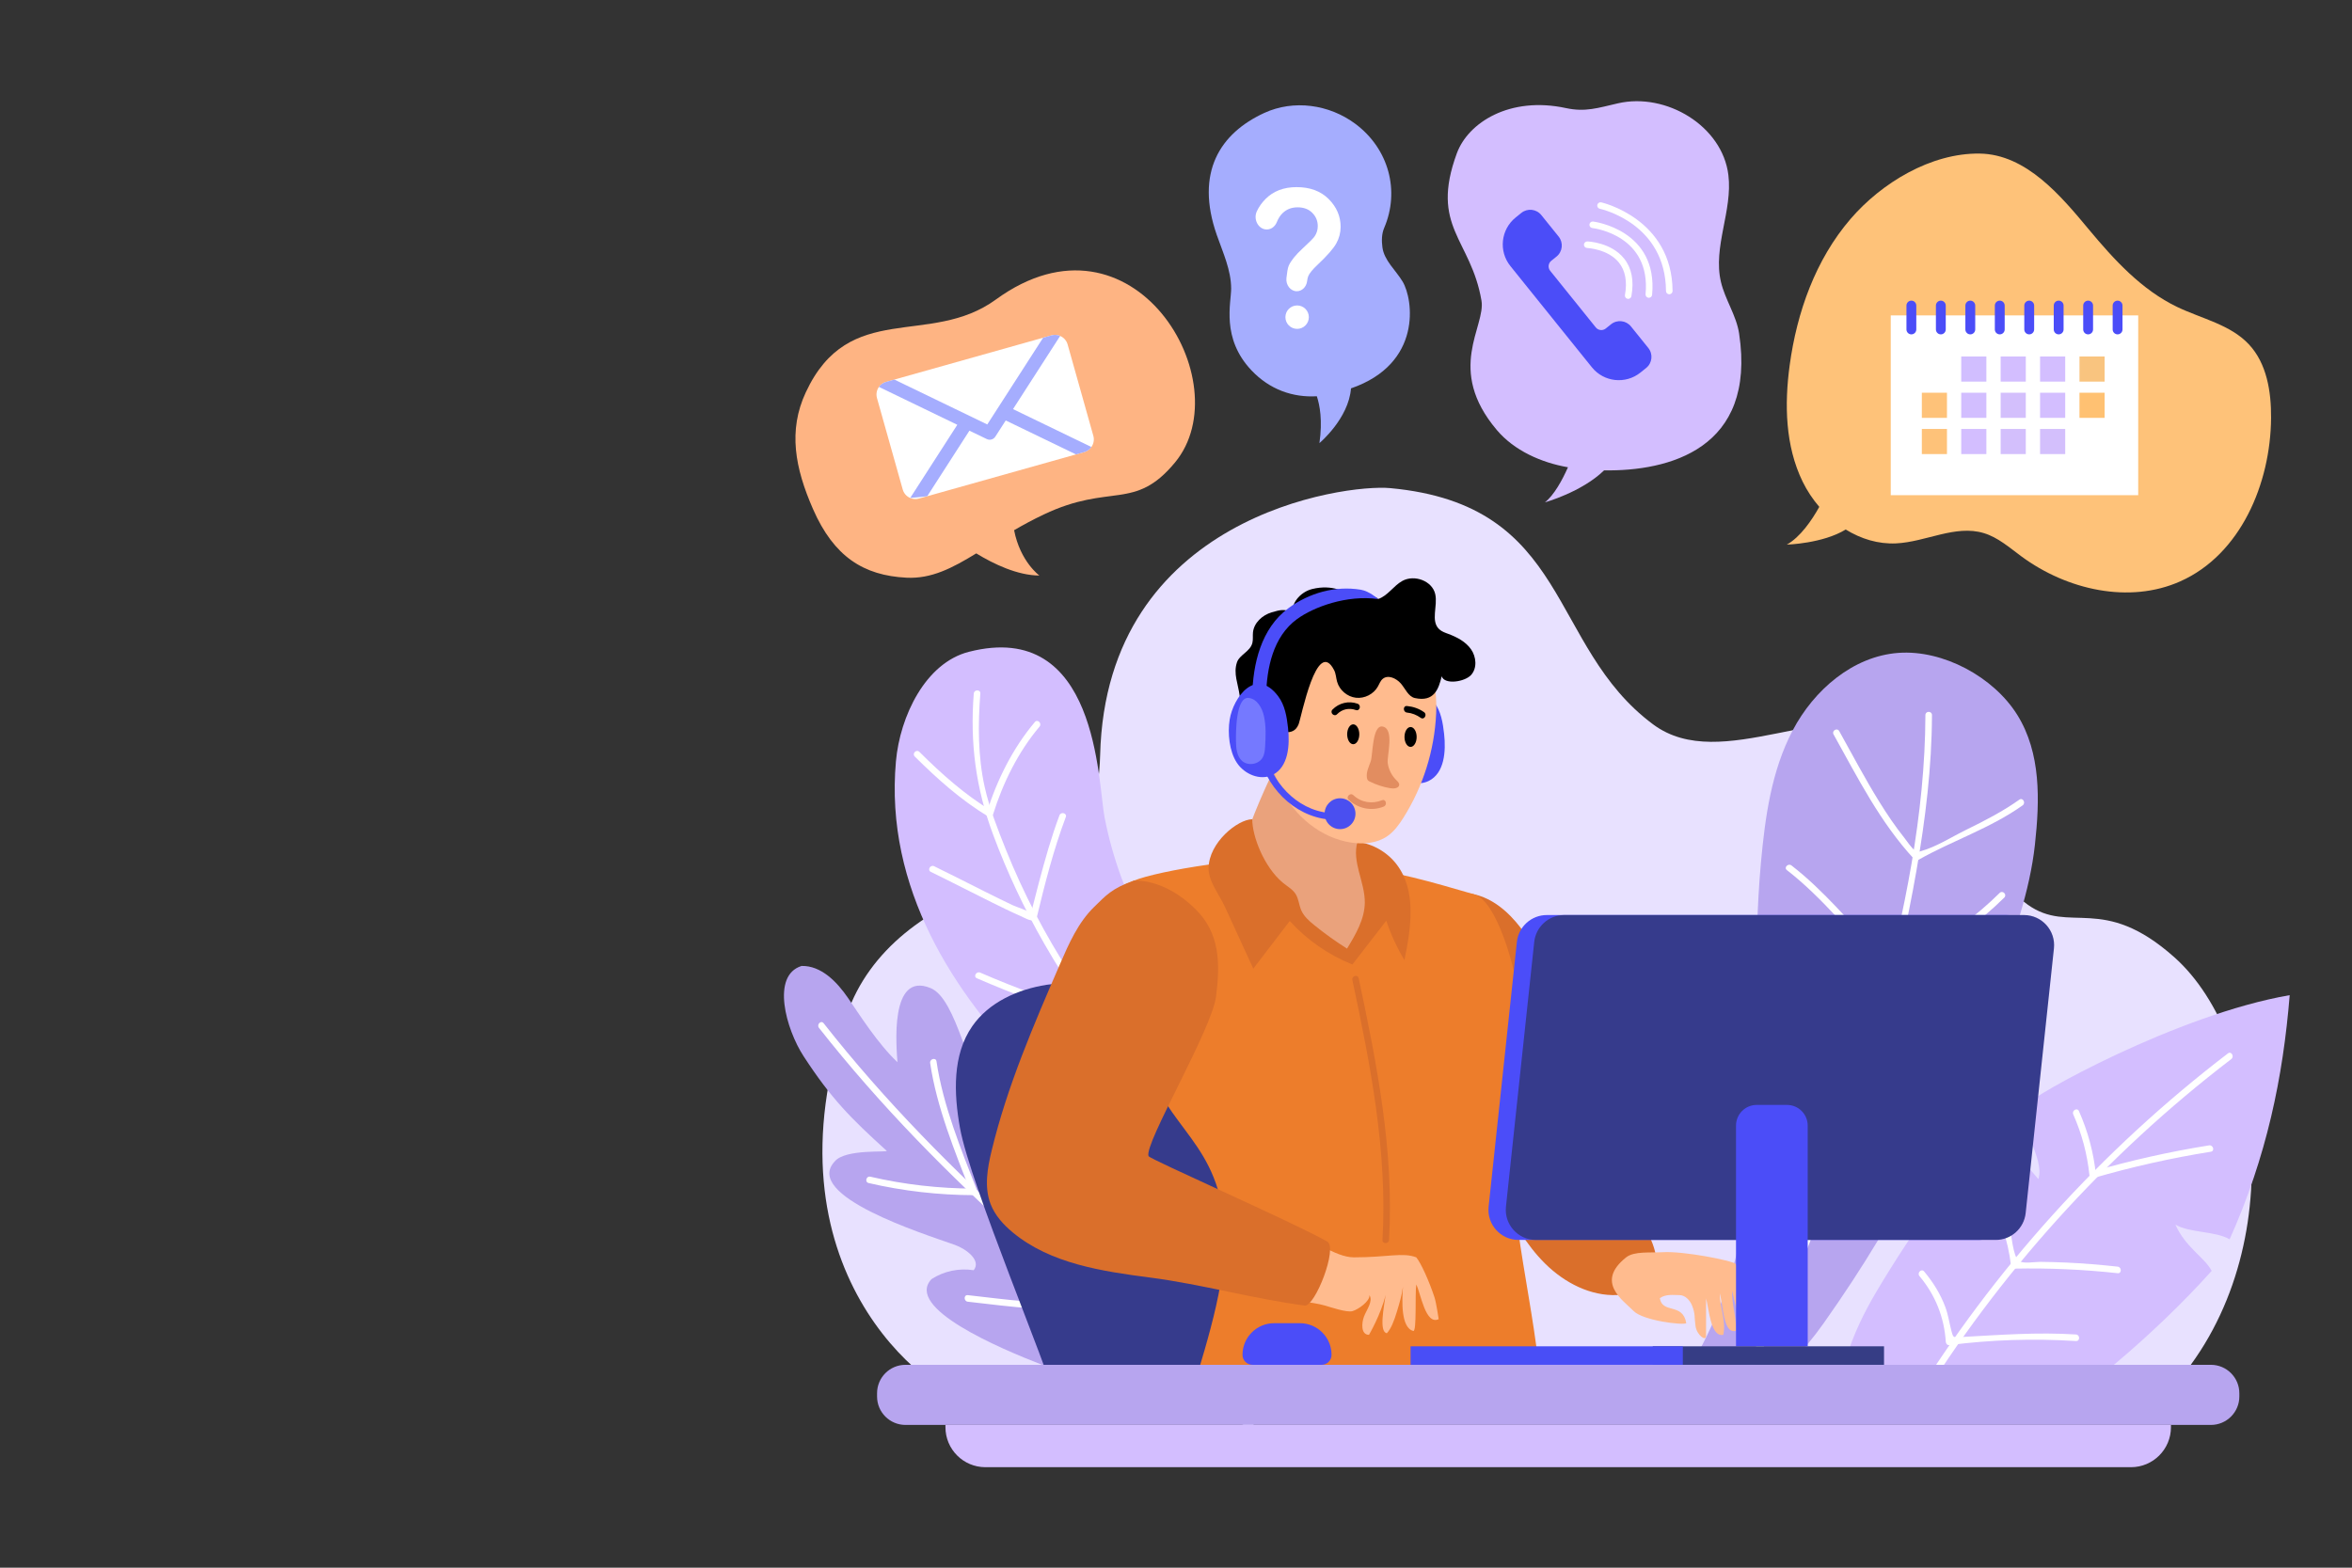 <?xml version="1.0" encoding="UTF-8" standalone="no"?>
<!DOCTYPE svg PUBLIC "-//W3C//DTD SVG 1.1//EN" "http://www.w3.org/Graphics/SVG/1.1/DTD/svg11.dtd">
<svg version="1.1" xmlns="http://www.w3.org/2000/svg" xmlns:xlink="http://www.w3.org/1999/xlink" preserveAspectRatio="xMidYMid meet" viewBox="0 0 1200 800" width="1200" height="800"><rect x="0" y="0" width="1200" height="800" fill="#333333" stroke="none"/><defs><path d="M432.09 517.72C443.33 484.77 473.9 462.31 508.6 451.76C517.62 449.02 527.31 447.77 535.43 443.09C554.84 431.9 560.75 407.03 561.3 385.25C564.38 263.41 685.93 246.93 709.27 249.09C801.84 257.65 789.37 329.55 843.46 369.68C878.41 395.61 933.21 354.46 971.87 374.65C1004.68 391.79 1004.57 440.29 1034.56 461.66C1056.09 477 1072.72 455.84 1109.37 488.5C1156.53 530.54 1169.23 646.44 1103.91 712.78C1043.09 713.04 556.55 715.13 495.73 715.39C473.34 711.6 387.93 647.22 432.09 517.72" id="cABkKTnDA"></path><path d="M957.53 658.85C976.24 627.37 997.85 597.6 1022.01 570.08C1025.64 581.75 1031.81 592.63 1039.98 601.72C1043.5 590.71 1028.81 574.26 1033.85 563.85C1035.97 559.5 1110.81 517.72 1168.21 507.84C1164.8 549.85 1156.46 590.27 1137.56 632.43C1130.14 628.1 1117.34 629.27 1109.92 624.95C1115.06 636.59 1124.78 641.63 1128.4 648.52C1099.3 681.17 1057.18 715.94 1043.48 720.93C1014.84 731.37 983.79 724.31 955.89 714.97C941.01 709.99 937.33 709.03 941.84 693.48C945.34 681.39 951.12 669.63 957.53 658.85" id="b5HIkmhgkZ"></path><path d="M977.54 718.72C1019.74 650 1074.35 589.45 1138.41 540.45C1140.1 539.15 1138.43 536.24 1136.71 537.55C1072.18 586.91 1017.17 647.79 974.65 717.03C973.52 718.87 976.41 720.55 977.54 718.72" id="m3ntSG5SR5"></path><path d="M979.33 651.21C987.42 660.86 991.94 672.18 992.75 684.74C992.8 685.56 993.48 686.54 994.43 686.42C1015.93 683.66 1037.52 682.97 1059.16 684.34C1061.31 684.48 1061.3 681.13 1059.16 680.99C1039.5 679.74 1020.45 681.22 1000.86 682.28C996.45 682.51 996.61 682.91 995.55 678.87C994.5 674.88 993.98 670.93 992.52 667.02C990.02 660.29 986.29 654.32 981.7 648.84C980.31 647.19 977.95 649.57 979.33 651.21" id="bWQgZDrtV"></path><path d="M1013.65 609.08C1020.29 620.45 1024.43 632.64 1026.02 645.71C1026.13 646.6 1026.7 647.4 1027.69 647.39C1045.33 647.03 1062.9 647.81 1080.43 649.72C1082.58 649.96 1082.56 646.61 1080.43 646.37C1071.68 645.42 1062.91 644.69 1054.11 644.29C1049.71 644.1 1045.3 643.98 1040.9 643.93C1038.21 643.91 1032.21 645.07 1030.01 643.42C1026.93 641.12 1026.44 629.93 1025.06 625.83C1022.9 619.38 1019.97 613.27 1016.54 607.38C1015.46 605.53 1012.56 607.21 1013.65 609.08" id="a1FPUiZqf"></path><path d="M1057.78 568.67C1062.16 578.57 1064.88 588.79 1066.02 599.53C1066.13 600.59 1067 601.48 1068.13 601.15C1087.81 595.44 1107.75 590.96 1127.97 587.73C1130.1 587.39 1129.2 584.16 1127.08 584.49C1106.86 587.73 1086.92 592.21 1067.25 597.92C1067.95 598.46 1068.66 599 1069.36 599.53C1068.17 588.17 1065.3 577.43 1060.68 566.99C1059.8 565.02 1056.92 566.72 1057.78 568.67" id="b7IovzYmV"></path><path d="M898.44 440.2C900.55 417.01 903.8 393.34 914.63 372.74C925.47 352.12 945.34 334.89 968.56 333.17C991.37 331.49 1017.18 345.45 1029.26 364.87C1041.34 384.3 1040.73 408.27 1038.23 431C1035.59 455.11 1027.2 478.17 1018.89 500.96C994.37 568.13 971.73 616.84 930.45 675.23C887.97 735.33 839.18 727.07 862.93 696.47C910.15 616.03 890.26 529.76 898.44 440.2" id="pmlDDrPk6"></path><path d="M878.31 724.46C902.86 687.97 919.49 645.66 934.32 604.49C953.08 552.42 968.3 498.72 977.8 444.17C982.36 418 985.61 391.48 985.7 364.88C985.71 362.73 982.36 362.72 982.35 364.88C982.19 415.53 971.57 466.18 958.71 514.95C945.35 565.57 928.56 615.63 907.13 663.42C897.96 683.86 887.95 704.15 875.42 722.76C874.22 724.56 877.12 726.24 878.31 724.46" id="fFc45xJDr"></path><path d="M935.48 374.76C947.83 396.92 959.33 419.81 976.73 438.54C977.23 439.08 978.13 439.16 978.76 438.8C996.23 428.9 1015.47 422.72 1031.97 410.97C1033.71 409.72 1032.04 406.82 1030.28 408.07C1021.82 414.09 1012.53 418.86 1003.23 423.41C995.98 426.95 987.84 432.21 980.07 434.34C977.18 435.13 979.34 435.4 977.16 434.08C975.35 432.99 972.93 429.2 971.61 427.56C966.9 421.66 962.68 415.38 958.71 408.96C951.46 397.27 945.07 385.08 938.37 373.08C937.33 371.19 934.44 372.88 935.48 374.76" id="afWuFrwXw"></path><path d="M911.68 444.02C929.71 458 944.2 476.49 960.11 492.72C961.23 493.85 962.97 496.4 964.64 496.83C968.62 497.86 977.06 491.19 980.44 489.3C995.85 480.7 1010.04 470.45 1022.6 458.04C1024.14 456.52 1021.77 454.15 1020.23 455.67C1008.56 467.22 995.43 476.87 981.19 485.03C977.74 487 967.87 494.08 964.99 492.87C962.62 491.87 959.78 487.53 958.05 485.7C943.94 470.77 930.34 454.29 914.04 441.66C912.36 440.35 909.98 442.71 911.68 444.02" id="ab2i7YtFM"></path><path d="M532.23 696.68C509.49 687.9 461.47 667.38 475.25 652.75C481.53 648.66 489.36 647.01 496.77 648.2C500.79 643.24 493.08 637.37 487.06 635.23C471 629.55 409.41 610.12 425.93 592.63C431.34 586.14 453.43 588.22 452.38 587.26C434.29 570.85 424.15 560.77 410 539C401.02 525.2 393.33 497.78 408.97 492.93C419 492.71 427.03 501.03 432.7 509.31C438.38 517.58 447.76 532.5 457.88 542.04C457.41 534.62 453.63 495.31 474.91 504.28C488.21 509.89 494.2 549.09 505.47 563.52C506.98 565.44 509.42 567.54 511.56 566.35C512.88 565.61 513.3 563.96 513.94 562.59C517.81 554.37 531.14 556.19 536.57 563.47C541.99 570.76 542.17 580.51 543.3 589.52C544.45 598.53 547.71 608.57 556.04 612.19C557.24 606.98 558.55 601.52 562.16 597.58C565.77 593.64 572.46 591.97 576.48 595.49C578.42 597.18 579.38 599.7 580.25 602.13C594.32 641.74 623 691.76 639.35 728.92C636.14 726.45 550.02 703.54 532.23 696.68" id="b2ca8ESZSi"></path><path d="M417.84 524.52C480.22 603.92 559.51 667.69 638.16 730.11C639.84 731.43 642.22 729.08 640.53 727.74C561.88 665.32 482.59 601.55 420.21 522.15C418.88 520.45 416.53 522.84 417.84 524.52" id="bqzR2Cjm5"></path><path d="M443.18 603.71C460.72 607.79 478.96 609.86 496.98 609.9C497.97 609.91 498.99 608.82 498.6 607.78C490.35 586.57 481.14 564.19 477.8 541.59C477.48 539.46 474.26 540.37 474.57 542.48C477.91 565.08 487.11 587.46 495.36 608.67C495.9 607.97 496.44 607.26 496.98 606.55C479.25 606.51 461.33 604.5 444.07 600.48C441.97 599.99 441.08 603.22 443.18 603.71" id="b6O8tsqCIW"></path><path d="M493.78 664.27C505.16 665.48 516.47 667.13 527.92 667.69C537.9 668.17 549.35 668.68 558.53 664.04C559.35 663.63 559.55 662.5 559.14 661.75C545.38 637.01 538.67 608.73 527.41 582.84C526.55 580.86 523.66 582.57 524.52 584.53C535.79 610.43 542.47 638.68 556.24 663.44C556.44 662.68 556.64 661.91 556.85 661.15C547.08 666.07 534.13 664.8 523.59 664.08C513.61 663.39 503.72 661.98 493.78 660.92C491.64 660.69 491.65 664.04 493.78 664.27" id="b4Xm735bBX"></path><path d="M678.29 652.81C659.84 641.13 641.66 632.64 623.21 620.95C598.65 605.4 445.49 517.72 457.11 388.5C459.17 365.61 472.08 338.3 494.35 332.62C560.21 315.81 560.08 399.09 563.55 417.07C571.49 458.24 593 495.8 619.57 528.24C646.14 560.67 677.77 588.52 709.07 616.41C715.9 622.5 723.33 630.05 722.43 639.16C722.1 642.48 720.66 645.57 719.22 648.59C711.03 665.94 691.03 660.88 678.29 652.81" id="b1myIhzWaK"></path><path d="M496.82 353.91C494.85 379.18 497.86 402.16 506.66 425.83C513.81 445.1 522.59 463.77 532.81 481.61C556.54 523.03 587.93 559.84 624.3 590.7C647.74 610.59 673.18 627.94 699.91 643.08C701.78 644.14 703.48 641.25 701.6 640.19C618.8 593.31 549 522.78 513.24 433.65C509.06 423.22 504.8 412.45 502.36 401.45C498.93 385.94 498.94 369.69 500.17 353.91C500.34 351.77 496.99 351.78 496.82 353.91" id="c4AaxS78o2"></path><path d="M466.72 386.06C478.3 397.57 490.18 408.17 504.18 416.68C505.13 417.26 506.33 416.7 506.64 415.68C511.62 399.62 519.48 383.71 530.36 370.81C531.74 369.18 529.39 366.8 528 368.44C516.72 381.82 508.58 398.13 503.42 414.79C504.23 414.46 505.05 414.13 505.87 413.79C492.13 405.43 480.45 394.99 469.08 383.69C467.55 382.16 465.18 384.53 466.72 386.06" id="b1mpoGveky"></path><path d="M474.92 444.93C485.31 449.98 495.56 455.32 505.92 460.43C510.78 462.83 515.66 465.25 520.63 467.43C522.51 468.25 525.15 469.94 527.28 469.69C528 469.6 528.71 469.24 528.89 468.46C533.06 451.14 537.49 433.65 543.77 416.96C544.53 414.94 541.3 414.06 540.54 416.07C536.34 427.26 533.13 438.82 530.05 450.36C528.86 454.82 527.71 459.29 526.6 463.77C526.33 464.83 526.08 465.89 525.81 466.95C525.74 467.21 527.6 467.16 526.05 466.05C523.47 464.2 519.33 463.19 516.42 461.82C511.73 459.59 507.07 457.28 502.42 454.96C493.81 450.67 485.26 446.24 476.61 442.04C474.68 441.11 472.98 443.99 474.92 444.93" id="b2B74zcaZi"></path><path d="M498.41 499.22C516.99 507.25 536.16 514.6 555.88 519.34C556.75 519.54 557.7 519.06 557.94 518.16C562.38 501.57 564.27 484.53 565.38 467.42C565.53 465.28 562.17 465.29 562.03 467.42C560.94 484.24 559.07 500.97 554.71 517.27C555.39 516.88 556.08 516.5 556.77 516.1C537.34 511.43 518.41 504.24 500.1 496.33C498.14 495.48 496.43 498.37 498.41 499.22" id="a680sBk6P"></path><path d="M489.78 575.56C486.64 557.95 485.86 538.37 496.06 523.67C504.54 511.45 519.28 504.86 533.97 502.55C545.18 500.78 680.29 489.81 685.23 494.73C689.81 499.28 703.99 507.66 709.67 531.27C716.48 559.59 737.13 680.41 731.31 705.71C715.19 709.73 561.07 710.51 537.1 710.72C536.11 701.75 494.89 604.27 489.78 575.56" id="bgtFyMSAg"></path><path d="M752.14 456.38C789.54 464.89 804.25 543.21 809.94 562.24C816.16 583.04 825.07 603.03 836.37 621.57C842.05 630.9 848.48 642.53 842.94 651.95C839.44 657.89 832.11 660.54 825.22 660.86C811.51 661.51 798.26 654.6 788.48 644.98C778.69 635.35 771.85 623.17 765.54 610.98C746.82 574.9 735.84 547.58 727.3 507.84C726.83 505.66 723.29 449.81 752.14 456.38" id="aGobRp3na"></path><path d="M833.5 669.04C838.28 673.91 858.67 676.4 860.35 675.23C858.58 664.61 848.14 670.64 846.85 662.45C850.02 660.24 853.79 660.91 856.9 660.91C859.61 660.9 862.15 663.32 863.3 666.24C865.03 670.64 864.39 672.01 865.06 676.71C865.73 681.33 870.43 684.72 870.44 681.77C870.44 676.35 870.45 667.98 870.46 662.57C871.79 667.38 872.74 682.6 879.23 681.17C880.81 673.88 877.44 667.47 877.41 660.01C879.25 666.34 879.23 681.17 885.72 679.07C885.98 672.27 883.46 665.4 883.73 658.59C885.19 664.59 887.49 677.59 891.08 675.5C892.16 668.96 890.38 662.03 888.96 655.55C888.11 651.61 888.32 647.79 885.45 644.95C883.69 643.21 858.84 638.39 848.53 638.99C842.03 639.38 833.76 638.38 829.67 641.63C813.74 654.29 828.14 663.58 833.5 669.04" id="a1Kf5RaPgt"></path><path d="M582.44 532.45C590.96 573.83 619.05 579.12 624.28 621.04C627.77 649.02 616.07 683.68 608.12 710.72C672.76 712.99 738.22 711.81 785.99 709.75C784.24 670.57 768.6 618.54 772.22 579.5C774.3 557.11 779.24 536.34 776.07 514.08C772.9 491.82 763.29 459.58 752.14 456.38C730.46 450.15 712.25 444.53 687.28 441.82C676.37 440.64 644.36 437.3 616.74 441.19C599.38 443.64 584.68 446.88 578.45 449.41C537.25 466.12 575.08 496.65 582.44 532.45" id="g3m8ty200B"></path><path d="M689.34 487.61C693.42 487.31 710.94 456 709.61 452.12C704.9 441.36 696.2 452.22 693.4 444.25C691.15 437.87 702.22 408.84 696 401.4C692.29 396.96 655.2 383.21 648.62 395.76C645.52 401.67 633.88 428.2 633.88 435.09C633.88 439.11 677.9 488.45 689.34 487.61" id="cnCX5aFm7"></path><path d="M722.58 641.63C724.96 644.42 729.23 653.96 731.88 662.02C732.77 664.68 734.02 673.16 734.02 673.16C727.3 676.41 724.9 660.07 722.58 655.47C721.89 660.52 722.87 679.37 721.1 679.2C714.61 677.59 715.31 663.43 715.79 656.65C715.21 661.15 713.95 665.23 712.63 669.58C711.28 674.01 709.68 678.18 707.57 680.35C703.4 679.66 706.19 666.63 706.94 660.81C704.56 670.82 698.46 681.17 698.46 681.17C694.26 681.17 694.63 675.12 695.97 671.69C697.32 668.24 700.65 664.04 698.68 660.9C699.09 663.93 692.96 668.27 690.03 669.08C687.1 669.9 678.89 667.05 675.97 666.22C661.99 662.24 629.61 663.66 633.93 648.09C636.89 637.42 650.51 628.61 660.33 630.1C668.96 631.41 680.99 641.63 690.71 641.63C708.12 641.63 715.61 638.97 722.58 641.63" id="b15mepQplH"></path><path d="M677.15 633.55C659.62 623.62 586.62 591.58 585.99 589.98C583.55 583.81 618.26 525.59 620.45 508.42C622.63 491.24 622.3 476.2 610.01 464C593.67 447.78 578.45 449.41 578.45 449.41C567.11 453.39 564.11 457.13 558.3 462.75C550.08 470.72 545.34 481.53 540.79 492.04C527.37 523.05 513.89 554.26 505.96 587.11C503.78 596.09 502.08 605.76 505.39 614.39C507.61 620.19 511.93 624.97 516.72 628.93C536.05 644.93 562.39 648.78 587.27 652.01C613.07 655.38 639.84 662.87 665.64 666.22C670.95 666.92 682.71 636.69 677.15 633.55" id="b9Z37n6Fp"></path><path d="M616.63 443.08C616.61 449.93 622.06 456.45 624.92 462.68C629.76 473.23 634.6 483.77 639.44 494.31C645.65 486.2 651.85 478.09 658.04 469.98C666.82 479.67 677.84 487.33 689.99 492.19C695.75 484.73 701.52 477.28 707.29 469.83C709.63 476.85 712.74 483.61 716.55 489.96C719.91 473.5 722.8 454.74 712.72 441.3C707.94 434.93 700.51 430.61 692.6 429.61C689.58 439.66 696.4 450.04 696.33 460.52C696.26 469.05 691.7 476.8 687.26 484.08C681.48 480.43 675.92 476.44 670.61 472.15C667.95 470 665.28 467.66 663.91 464.53C662.74 461.86 662.61 458.75 661.07 456.28C659.47 453.73 656.66 452.27 654.35 450.32C644.91 442.34 638.9 426.83 638.9 418.07C631.58 418.07 616.67 429.93 616.63 443.08" id="f18nm2Xu4c"></path><path d="M689.98 500.09C699.27 543.66 707.95 587.97 705.34 632.75C705.22 634.91 708.57 634.9 708.69 632.75C711.31 587.69 702.56 543.05 693.21 499.19C692.76 497.09 689.53 497.98 689.98 500.09" id="bGq0eWxOO"></path><path d="M707.57 372.01C706.45 378.94 706.82 386.47 710.67 392.34C714.51 398.2 722.59 401.63 728.89 398.54C736.99 394.57 737.78 383.45 736.79 374.49C736.16 368.83 735.19 362.94 731.76 358.39C720.32 343.22 709.4 360.57 707.57 372.01" id="hbrdB9NAOX"></path><path d="M653.29 402.09C660.28 416.36 673.89 427.73 689.62 430.01C695.85 430.91 702.58 430.3 707.78 426.74C711.25 424.36 713.78 420.85 716.03 417.29C726.06 401.41 731.88 382.9 732.73 364.14C733.4 349.34 729.97 332.67 717.67 324.4C708.33 318.11 696.24 318.22 684.98 318.56C679.19 318.74 673.17 318.97 668.01 321.61C662.64 324.36 658.87 329.39 655.32 334.26C642.42 351.95 643.7 382.52 653.29 402.09" id="aXPrXXLpi"></path><path d="M688.1 408.13C692.91 412.66 699.83 414.1 706 411.59C707.97 410.78 707.1 407.55 705.11 408.36C700.03 410.42 694.5 409.55 690.47 405.77C688.9 404.29 686.52 406.66 688.1 408.13" id="a5jcChd5Ml"></path><path d="M680.65 341.93C681.61 343.77 681.63 345.93 682.2 347.91C683.42 352.18 687.36 355.54 691.77 356.06C696.18 356.58 700.8 354.24 702.98 350.37C703.75 349.01 704.27 347.44 705.46 346.44C708.14 344.17 712.34 346.1 714.66 348.73C716.98 351.35 718.47 355.46 721.89 356.22C731.76 358.39 734.02 351.49 735.56 345.12C737.05 349.6 747.42 347.94 750.57 344.43C753.73 340.91 753.23 335.17 750.51 331.31C747.79 327.44 743.38 325.14 738.95 323.49C737.33 322.89 735.63 322.32 734.35 321.15C729.74 316.95 733.65 309.25 732.26 303.17C730.71 296.38 721.63 293.09 715.51 296.43C710.96 298.92 708.04 304.08 703.1 305.69C702.95 304.56 687.06 298.39 686.88 302.63C686.88 302.63 680.1 297.92 669.42 300.6C664.23 301.91 659.41 306.65 659.38 312C654.53 310.98 653.57 311.07 648.82 312.48C644.07 313.89 639.77 317.8 639.27 322.72C639.09 324.49 639.39 326.31 638.98 328.03C637.92 332.5 632.43 334.06 631.1 338C629.17 343.75 631.7 348.99 632.5 355.08C633.82 365.03 631.76 373.71 644.51 372.93C652.97 372.4 659.69 376.56 662.54 369.63C663.9 366.34 671.78 324.81 680.65 341.93" id="e1qFqfUlaD"></path><path d="M627.38 367.24C626.27 374.17 627.19 383.37 631.04 389.23C634.88 395.1 642.96 398.52 649.26 395.44C657.36 391.47 658.14 380.35 657.15 371.39C656.53 365.73 655.55 359.84 652.13 355.29C640.69 340.13 629.23 355.8 627.38 367.24" id="d1ew2sYkxU"></path><path d="M645.98 355.33C646.22 341.06 649.49 324.87 661.73 315.94C670.35 309.65 687.18 303.52 703.1 305.69C703.1 305.69 698.74 301.66 694.25 300.93C681.22 298.8 667.97 302.56 657.4 310.33C643.4 320.63 639.18 338.83 638.9 355.33C638.82 359.89 645.9 359.89 645.98 355.33" id="b3TxRnDozu"></path><path d="M642.19 383.32C645.01 400.97 659.99 416.54 678.05 418.19C680.19 418.39 680.18 415.03 678.05 414.84C661.41 413.32 647.99 398.5 645.42 382.43C645.08 380.31 641.86 381.21 642.19 383.32" id="ah52bc4ll"></path><path d="M691.57 415.24C691.57 419.58 688.05 423.11 683.69 423.11C679.35 423.11 675.82 419.58 675.82 415.24C675.82 410.89 679.35 407.36 683.69 407.36C688.05 407.36 691.57 410.89 691.57 415.24" id="aTrT8aiDJ"></path><path d="M708.02 389.35C708.43 392.58 709.97 395.67 712.38 398.07C713.11 398.79 713.96 399.6 713.87 400.57C713.7 402.25 711.16 402.55 709.35 402.24C705.67 401.62 702.1 400.45 698.83 398.81C698.53 398.67 698.24 398.52 698.02 398.3C697.64 397.94 697.49 397.43 697.41 396.93C696.92 394.03 698.43 391.21 699.38 388.4C700.44 385.24 700.11 369.61 705.5 370.77C711.57 372.08 707.56 385.75 708.02 389.35" id="b2skG4CmVh"></path><path d="M630.6 378.38C630.66 381.95 631.04 385.92 633.71 388.31C636.76 391.03 642.27 390.1 644.25 386.51C645.2 384.79 645.36 382.75 645.48 380.78C645.79 375.65 645.98 370.45 644.87 365.43C643.94 361.24 641.41 356.71 637.16 356.16C630.4 355.3 630.53 374.38 630.6 378.38" id="acxXMqqK"></path><path d="M693.52 374.7C693.52 377.5 692.13 379.78 690.42 379.78C688.71 379.78 687.33 377.5 687.33 374.7C687.33 371.9 688.71 369.63 690.42 369.63C692.13 369.63 693.52 371.9 693.52 374.7" id="c2iMWUAD4"></path><path d="M722.78 376.08C722.78 378.88 721.39 381.15 719.68 381.15C717.97 381.15 716.58 378.88 716.58 376.08C716.58 373.27 717.97 371 719.68 371C721.39 371 722.78 373.27 722.78 376.08" id="lHAXMB2fF"></path><path d="M682.18 364.47C684.75 361.86 688.33 361.1 691.76 362.34C693.79 363.07 694.67 359.84 692.65 359.11C688.14 357.49 683.15 358.7 679.82 362.11C678.31 363.65 680.67 366.02 682.18 364.47" id="bRN8KwpPT"></path><path d="M717.86 363.63C720.44 363.88 722.77 364.83 724.88 366.32C726.64 367.56 728.32 364.66 726.57 363.43C723.96 361.59 721.02 360.59 717.86 360.28C715.72 360.07 715.74 363.42 717.86 363.63" id="a1gnhe9mQc"></path><path d="M1128.01 727.15C728.39 727.15 506.39 727.15 461.99 727.15C453.97 727.15 447.48 720.66 447.48 712.64C447.48 712.47 447.48 711.15 447.48 710.99C447.48 702.97 453.97 696.47 461.99 696.47C528.59 696.47 1061.4 696.47 1128.01 696.47C1136.02 696.47 1142.52 702.97 1142.52 710.99C1142.52 711.15 1142.52 712.47 1142.52 712.64C1142.52 720.66 1136.02 727.15 1128.01 727.15" id="a1QdsGiBSd"></path><path d="M1107.63 727.15L482.37 727.15C482.37 727.85 482.37 728.24 482.37 728.31C482.37 739.59 491.5 748.72 502.78 748.72C561.22 748.72 1028.77 748.72 1087.22 748.72C1098.49 748.72 1107.63 739.59 1107.63 728.31C1107.63 728.24 1107.63 727.85 1107.63 727.15" id="k42tRgxn3Z"></path><path d="M1009.38 632.75C868.62 632.75 790.41 632.75 774.77 632.75C765.65 632.75 758.53 624.84 759.5 615.76C760.94 602.25 772.47 494.19 773.92 480.69C774.75 472.88 781.34 466.95 789.19 466.95C812.65 466.95 1000.34 466.95 1023.81 466.95C1032.93 466.95 1040.05 474.87 1039.08 483.95C1037.63 497.46 1026.1 605.51 1024.66 619.02C1023.83 626.83 1017.24 632.75 1009.38 632.75" id="b2aodhIPMS"></path><path d="M1018.23 632.75C877.47 632.75 799.26 632.75 783.62 632.75C774.49 632.75 767.38 624.84 768.35 615.76C769.79 602.25 781.32 494.19 782.77 480.69C783.6 472.88 790.19 466.95 798.04 466.95C821.5 466.95 1009.19 466.95 1032.65 466.95C1041.78 466.95 1048.9 474.87 1047.93 483.95C1046.48 497.46 1034.95 605.51 1033.51 619.02C1032.68 626.83 1026.09 632.75 1018.23 632.75" id="adLM1D4oW"></path><path d="M911.74 563.85C902.46 563.85 897.3 563.85 896.27 563.85C890.44 563.85 885.72 568.58 885.72 574.41C885.72 581.91 885.72 619.46 885.72 687.03L922.3 687.03C922.3 619.46 922.3 581.91 922.3 574.41C922.3 568.58 917.58 563.85 911.74 563.85" id="gDOYg1w3a"></path><path d="M961.24 687.03L843.23 687.03L843.23 696.47L961.24 696.47L961.24 687.03" id="a22iobMUW4"></path><path d="M858.58 687.03L719.68 687.03L719.68 696.47L858.58 696.47L858.58 687.03" id="a1qVhlMAue"></path><path d="M663.21 675.23C655.33 675.23 650.96 675.23 650.08 675.23C641.16 675.23 633.93 682.46 633.93 691.38C633.93 694.2 636.21 696.47 639.02 696.47C642.54 696.47 670.75 696.47 674.27 696.47C677.09 696.47 679.36 694.2 679.36 691.38C679.36 682.46 672.14 675.23 663.21 675.23" id="a2ROuDff7"></path><path d="M887.31 170.25C885.93 161.02 880.19 152.99 878.04 143.9C873.82 126.04 884.06 107.56 881.83 89.34C878.78 64.27 850.08 47.06 825.46 52.73C815.23 55.09 808.83 57.28 799.03 55.17C770.22 48.95 749.05 62.59 743.29 78.22C729.44 115.85 750.44 121.84 755.85 153.37C758.14 166.66 737.44 188.45 763.71 219.47C772.57 229.93 786.29 236.06 799.98 238.45C797.05 245.05 792.93 252.63 788.22 256.35C788.22 256.35 806.97 251.15 818.41 240.03C851.25 240.52 896.18 229.26 887.31 170.25" id="b9j9mtDZC"></path><path d="M840.98 177.58C835.67 170.98 832.72 167.32 832.13 166.59C829.63 163.47 825.06 162.97 821.94 165.49C821.67 165.7 819.54 167.42 819.27 167.63C817.71 168.89 815.42 168.64 814.17 167.08C813.44 166.17 809.78 161.63 803.2 153.45L801.88 151.82C795.3 143.64 791.64 139.09 790.91 138.19C789.66 136.62 789.9 134.34 791.47 133.08C791.73 132.86 793.86 131.15 794.13 130.94C797.25 128.43 797.74 123.86 795.24 120.74C794.35 119.65 787.27 110.85 786.38 109.75C783.88 106.63 779.31 106.14 776.19 108.65C775.9 108.88 773.58 110.76 773.29 110.99C765.71 117.09 764.5 128.19 770.61 135.77C771.06 136.34 773.36 139.19 777.49 144.33L790.74 160.79L792.05 162.42L805.3 178.88C809.43 184.01 811.73 186.86 812.19 187.43C818.29 195.02 829.38 196.21 836.97 190.11C837.26 189.88 839.59 188.01 839.88 187.77C843 185.26 843.49 180.7 840.98 177.58" id="fONJqr3y7"></path><path d="M830.71 152.52C830.61 152.52 830.51 152.51 830.41 152.49C829.5 152.33 828.89 151.46 829.06 150.55C830.29 143.62 829.24 138.04 825.95 133.96C820.32 127.01 809.86 126.56 809.76 126.55C808.83 126.53 808.1 125.75 808.14 124.83C808.17 123.9 809.03 123.17 809.86 123.21C810.35 123.22 821.93 123.69 828.53 131.83C832.49 136.7 833.77 143.19 832.35 151.13C832.21 151.95 831.5 152.52 830.71 152.52" id="dzMd1Quft"></path><path d="M841.24 151.96C841.19 151.96 841.14 151.96 841.08 151.96C840.17 151.87 839.49 151.05 839.57 150.13C842.4 120.22 813.64 116.52 812.41 116.37C811.49 116.27 810.83 115.44 810.94 114.52C811.05 113.6 811.89 112.95 812.79 113.05C813.13 113.08 846.04 117.24 842.91 150.45C842.83 151.31 842.1 151.96 841.24 151.96" id="eYzEM3Sb6"></path><path d="M851.67 150.17C850.75 150.17 850.01 149.43 850 148.51C849.77 114.31 817.6 106.84 816.23 106.54C815.33 106.34 814.75 105.44 814.95 104.55C815.15 103.64 816.05 103.07 816.94 103.26C817.3 103.34 853.11 111.58 853.35 148.48C853.35 149.41 852.61 150.16 851.69 150.17C851.68 150.17 851.67 150.17 851.67 150.17" id="bcxOBC7tG"></path><path d="M1147.35 175.68C1137.89 165.62 1123.36 162.65 1110.91 156.69C1092.69 147.97 1078.65 132.59 1065.72 117.07C1051.65 100.18 1033.91 78.71 1010.04 78.37C985.1 78.03 959.9 93.41 944.14 111.74C926.32 132.46 916.78 159.3 913.1 186.37C910.38 206.39 910.85 227.57 919.69 245.74C921.94 250.35 924.83 254.72 928.21 258.66C924.31 265.64 918.49 274.1 911.64 277.92C911.64 277.92 929.95 277.41 941.69 270.21C949.45 275 958.28 277.73 967.43 277.29C982.58 276.56 997.63 267.66 1012.15 272.05C1019.4 274.23 1025.26 279.47 1031.36 283.95C1054.45 300.96 1086.26 308.34 1112.43 296.65C1143.12 282.94 1158.47 246.85 1158.71 213.24C1158.81 199.83 1156.53 185.45 1147.35 175.68" id="baZRPgCHC"></path><path d="M1090.92 252.7L964.67 252.7L964.67 160.95L1090.92 160.95L1090.92 252.7" id="g2S0z9hxn"></path><path d="M975.19 170.63C973.81 170.63 972.68 169.51 972.68 168.12C972.68 166.9 972.68 157.15 972.68 155.93C972.68 154.55 973.81 153.42 975.19 153.42C976.58 153.42 977.7 154.55 977.7 155.93C977.7 157.15 977.7 166.9 977.7 168.12C977.7 169.51 976.58 170.63 975.19 170.63" id="d4KuXRjyOE"></path><path d="M990.22 170.63C988.83 170.63 987.71 169.51 987.71 168.12C987.71 166.9 987.71 157.15 987.71 155.93C987.71 154.55 988.83 153.42 990.22 153.42C991.61 153.42 992.73 154.55 992.73 155.93C992.73 157.15 992.73 166.9 992.73 168.12C992.73 169.51 991.61 170.63 990.22 170.63" id="d1rHCBneI3"></path><path d="M1005.25 170.63C1003.87 170.63 1002.74 169.51 1002.74 168.12C1002.74 166.9 1002.74 157.15 1002.74 155.93C1002.74 154.55 1003.87 153.42 1005.25 153.42C1006.64 153.42 1007.77 154.55 1007.77 155.93C1007.77 157.15 1007.77 166.9 1007.77 168.12C1007.77 169.51 1006.64 170.63 1005.25 170.63" id="bGMMzwmIh"></path><path d="M1020.29 170.63C1018.9 170.63 1017.77 169.51 1017.77 168.12C1017.77 166.9 1017.77 157.15 1017.77 155.93C1017.77 154.55 1018.9 153.42 1020.29 153.42C1021.67 153.42 1022.8 154.55 1022.8 155.93C1022.8 157.15 1022.8 166.9 1022.8 168.12C1022.8 169.51 1021.67 170.63 1020.29 170.63" id="hadhoGJv6"></path><path d="M1035.31 170.63C1033.93 170.63 1032.8 169.51 1032.8 168.12C1032.8 166.9 1032.8 157.15 1032.8 155.93C1032.8 154.55 1033.93 153.42 1035.31 153.42C1036.7 153.42 1037.83 154.55 1037.83 155.93C1037.83 157.15 1037.83 166.9 1037.83 168.12C1037.83 169.51 1036.7 170.63 1035.31 170.63" id="hgX3TZQK8"></path><path d="M1050.34 170.63C1048.95 170.63 1047.83 169.51 1047.83 168.12C1047.83 166.9 1047.83 157.15 1047.83 155.93C1047.83 154.55 1048.95 153.42 1050.34 153.42C1051.73 153.42 1052.85 154.55 1052.85 155.93C1052.85 157.15 1052.85 166.9 1052.85 168.12C1052.85 169.51 1051.73 170.63 1050.34 170.63" id="cMMdMnpOI"></path><path d="M1065.37 170.63C1063.99 170.63 1062.86 169.51 1062.86 168.12C1062.86 166.9 1062.86 157.15 1062.86 155.93C1062.86 154.55 1063.99 153.42 1065.37 153.42C1066.76 153.42 1067.89 154.55 1067.89 155.93C1067.89 157.15 1067.89 166.9 1067.89 168.12C1067.89 169.51 1066.76 170.63 1065.37 170.63" id="aKPMH1DyV"></path><path d="M1080.4 170.63C1079.01 170.63 1077.89 169.51 1077.89 168.12C1077.89 166.9 1077.89 157.15 1077.89 155.93C1077.89 154.55 1079.01 153.42 1080.4 153.42C1081.79 153.42 1082.91 154.55 1082.91 155.93C1082.91 157.15 1082.91 166.9 1082.91 168.12C1082.91 169.51 1081.79 170.63 1080.4 170.63" id="a3hg5685X"></path><path d="M1013.46 194.74L1000.63 194.74L1000.63 181.92L1013.46 181.92L1013.46 194.74" id="a4dWenBq2h"></path><path d="M1033.57 194.74L1020.74 194.74L1020.74 181.92L1033.57 181.92L1033.57 194.74" id="c1JbGZa0"></path><path d="M1053.68 194.74L1040.85 194.74L1040.85 181.92L1053.68 181.92L1053.68 194.74" id="bCILjagVW"></path><path d="M1073.79 194.74L1060.96 194.74L1060.96 181.92L1073.79 181.92L1073.79 194.74" id="c6YM6y4Y6"></path><path d="M993.35 213.24L980.53 213.24L980.53 200.41L993.35 200.41L993.35 213.24" id="b6Qw8LMui"></path><path d="M1013.46 213.24L1000.63 213.24L1000.63 200.41L1013.46 200.41L1013.46 213.24" id="b6fxuzMLNw"></path><path d="M1033.57 213.24L1020.74 213.24L1020.74 200.41L1033.57 200.41L1033.57 213.24" id="e4f9Ul6I1"></path><path d="M1053.68 213.24L1040.85 213.24L1040.85 200.41L1053.68 200.41L1053.68 213.24" id="eQhv3aNeB"></path><path d="M1073.79 213.24L1060.96 213.24L1060.96 200.41L1073.79 200.41L1073.79 213.24" id="fdueHTf6"></path><path d="M993.35 231.72L980.53 231.72L980.53 218.9L993.35 218.9L993.35 231.72" id="c3yDWPBZDR"></path><path d="M1013.46 231.72L1000.63 231.72L1000.63 218.9L1013.46 218.9L1013.46 231.72" id="a2I6306OR"></path><path d="M1033.57 231.72L1020.74 231.72L1020.74 218.9L1033.57 218.9L1033.57 231.72" id="b1VK5hRzA"></path><path d="M1053.68 231.72L1040.85 231.72L1040.85 218.9L1053.68 218.9L1053.68 231.72" id="bpe5n1Pmm"></path><path d="M508.07 152.87C474.44 177.36 433.25 152.7 411.13 200.18C402 219.76 405.62 238.83 414.8 259.78C425.46 284.11 440.61 293.7 462.52 294.8C475.17 295.44 485.79 289.94 498.09 282.4C507.03 287.86 519.12 293.64 530.3 293.7C530.3 293.7 520.52 286.62 517.4 270.56C522.06 267.85 527.05 265.15 532.5 262.56C566.68 246.32 578.88 260.96 599.51 235.98C633.22 195.15 578.15 101.84 508.07 152.87" id="hTP1KZGt"></path><path d="M544.71 175.78C552.58 203.75 556.96 219.3 557.83 222.41C558.4 224.44 557.96 226.5 556.84 228.11C555.98 229.32 554.71 230.26 553.18 230.7C544.75 233.07 477.29 252.05 468.86 254.42C467.33 254.86 465.75 254.73 464.39 254.12C462.59 253.36 461.14 251.81 460.57 249.77C459.25 245.11 448.76 207.8 447.44 203.14C446.87 201.11 447.3 199.03 448.43 197.44C449.3 196.23 450.57 195.3 452.1 194.88C460.53 192.51 528 173.52 536.43 171.15C537.96 170.72 539.53 170.86 540.89 171.43C542.7 172.22 544.13 173.74 544.71 175.78" id="ehhJG6VKu"></path><path d="M516.85 208.77C540.85 220.38 554.17 226.82 556.84 228.11C555.98 229.32 554.71 230.26 553.18 230.7C552.9 230.78 551.49 231.17 548.96 231.88L513.13 214.56C509.94 219.52 508.17 222.28 507.81 222.83C507.33 223.55 506.65 224.05 505.86 224.27C505.1 224.49 504.23 224.42 503.46 224.05C502.87 223.76 499.92 222.34 494.6 219.78L473.08 253.23L464.39 254.12L488.42 216.77C464.43 205.18 451.1 198.73 448.43 197.44C449.3 196.23 450.57 195.3 452.1 194.88C452.38 194.8 453.79 194.4 456.31 193.69L503.71 216.6L532.21 172.34C534.74 171.62 536.15 171.23 536.43 171.15C537.96 170.72 539.53 170.86 540.89 171.43C539.29 173.92 531.28 186.37 516.85 208.77" id="icgqMVXSa"></path><path d="M715.63 143.71C712.11 137.83 706.21 132.98 705.31 126.19C704.88 122.9 704.9 119.36 706.21 116.32C714.34 97.36 708.53 75.94 691.58 63.25C678.09 53.16 659.95 50.78 645.07 57.62C622.55 67.98 609.63 87.92 620.81 119.91C623.94 128.86 628.11 137.78 628.14 147.26C628.16 154.58 622.97 172.54 638.46 188.95C647.8 198.83 659.59 202.92 671.85 202.21C673.35 206.72 674.84 214.58 673.18 226.12C673.18 226.12 688.11 213.62 689.28 198.19C725.72 185.63 721.07 152.75 715.63 143.71" id="d2ZMPK5Ta1"></path><path d="M661.8 155.87C658.5 155.87 655.82 158.54 655.82 161.85C655.82 165.15 658.5 167.83 661.8 167.83C665.1 167.83 667.78 165.15 667.78 161.85C667.78 158.54 665.1 155.87 661.8 155.87" id="d5nPUg34yf"></path><path d="M677.91 101.58C673.85 97.52 668.39 95.49 661.52 95.49C655 95.49 649.72 97.5 645.71 101.51C643.8 103.42 642.31 105.53 641.24 107.83C639.42 111.74 641.74 116.51 645.61 117.06C648.05 117.4 650.41 115.91 651.42 113.39C652.19 111.46 653.18 109.91 654.41 108.74C656.45 106.78 658.99 105.8 662.03 105.8C665.18 105.8 667.69 106.74 669.54 108.62C671.4 110.49 672.33 112.75 672.33 115.39C672.33 117.28 671.81 119.01 670.75 120.59C670.07 121.58 667.99 123.69 664.5 126.89C661.01 130.11 658.68 133 657.52 135.57C657.01 136.69 656.62 139.31 656.34 141.91C655.97 145.49 658.46 148.62 661.63 148.62C664.25 148.62 666.51 146.45 666.88 143.52C667.02 142.4 667.22 141.52 667.5 140.87C668.11 139.42 669.68 137.51 672.2 135.14C677.08 130.54 680.27 126.91 681.76 124.25C683.25 121.58 683.99 118.76 683.99 115.77C683.99 110.38 681.96 105.65 677.91 101.58" id="fECxSoxuA"></path></defs><g><g><g><use xlink:href="#cABkKTnDA" opacity="1" fill="#e8e1ff" fill-opacity="1"></use><g><use xlink:href="#cABkKTnDA" opacity="1" fill-opacity="0" stroke="#000000" stroke-width="1" stroke-opacity="0"></use></g></g><g><use xlink:href="#b5HIkmhgkZ" opacity="1" fill="#d3beff" fill-opacity="1"></use><g><use xlink:href="#b5HIkmhgkZ" opacity="1" fill-opacity="0" stroke="#000000" stroke-width="1" stroke-opacity="0"></use></g></g><g><use xlink:href="#m3ntSG5SR5" opacity="1" fill="#ffffff" fill-opacity="1"></use><g><use xlink:href="#m3ntSG5SR5" opacity="1" fill-opacity="0" stroke="#000000" stroke-width="1" stroke-opacity="0"></use></g></g><g><use xlink:href="#bWQgZDrtV" opacity="1" fill="#ffffff" fill-opacity="1"></use><g><use xlink:href="#bWQgZDrtV" opacity="1" fill-opacity="0" stroke="#000000" stroke-width="1" stroke-opacity="0"></use></g></g><g><use xlink:href="#a1FPUiZqf" opacity="1" fill="#ffffff" fill-opacity="1"></use><g><use xlink:href="#a1FPUiZqf" opacity="1" fill-opacity="0" stroke="#000000" stroke-width="1" stroke-opacity="0"></use></g></g><g><use xlink:href="#b7IovzYmV" opacity="1" fill="#ffffff" fill-opacity="1"></use><g><use xlink:href="#b7IovzYmV" opacity="1" fill-opacity="0" stroke="#000000" stroke-width="1" stroke-opacity="0"></use></g></g><g><use xlink:href="#pmlDDrPk6" opacity="1" fill="#b7a5ef" fill-opacity="1"></use><g><use xlink:href="#pmlDDrPk6" opacity="1" fill-opacity="0" stroke="#000000" stroke-width="1" stroke-opacity="0"></use></g></g><g><use xlink:href="#fFc45xJDr" opacity="1" fill="#ffffff" fill-opacity="1"></use><g><use xlink:href="#fFc45xJDr" opacity="1" fill-opacity="0" stroke="#000000" stroke-width="1" stroke-opacity="0"></use></g></g><g><use xlink:href="#afWuFrwXw" opacity="1" fill="#ffffff" fill-opacity="1"></use><g><use xlink:href="#afWuFrwXw" opacity="1" fill-opacity="0" stroke="#000000" stroke-width="1" stroke-opacity="0"></use></g></g><g><use xlink:href="#ab2i7YtFM" opacity="1" fill="#ffffff" fill-opacity="1"></use><g><use xlink:href="#ab2i7YtFM" opacity="1" fill-opacity="0" stroke="#000000" stroke-width="1" stroke-opacity="0"></use></g></g><g><use xlink:href="#b2ca8ESZSi" opacity="1" fill="#b7a5ef" fill-opacity="1"></use><g><use xlink:href="#b2ca8ESZSi" opacity="1" fill-opacity="0" stroke="#000000" stroke-width="1" stroke-opacity="0"></use></g></g><g><use xlink:href="#bqzR2Cjm5" opacity="1" fill="#ffffff" fill-opacity="1"></use><g><use xlink:href="#bqzR2Cjm5" opacity="1" fill-opacity="0" stroke="#000000" stroke-width="1" stroke-opacity="0"></use></g></g><g><use xlink:href="#b6O8tsqCIW" opacity="1" fill="#ffffff" fill-opacity="1"></use><g><use xlink:href="#b6O8tsqCIW" opacity="1" fill-opacity="0" stroke="#000000" stroke-width="1" stroke-opacity="0"></use></g></g><g><use xlink:href="#b4Xm735bBX" opacity="1" fill="#ffffff" fill-opacity="1"></use><g><use xlink:href="#b4Xm735bBX" opacity="1" fill-opacity="0" stroke="#000000" stroke-width="1" stroke-opacity="0"></use></g></g><g><use xlink:href="#b1myIhzWaK" opacity="1" fill="#d3beff" fill-opacity="1"></use><g><use xlink:href="#b1myIhzWaK" opacity="1" fill-opacity="0" stroke="#000000" stroke-width="1" stroke-opacity="0"></use></g></g><g><use xlink:href="#c4AaxS78o2" opacity="1" fill="#ffffff" fill-opacity="1"></use><g><use xlink:href="#c4AaxS78o2" opacity="1" fill-opacity="0" stroke="#000000" stroke-width="1" stroke-opacity="0"></use></g></g><g><use xlink:href="#b1mpoGveky" opacity="1" fill="#ffffff" fill-opacity="1"></use><g><use xlink:href="#b1mpoGveky" opacity="1" fill-opacity="0" stroke="#000000" stroke-width="1" stroke-opacity="0"></use></g></g><g><use xlink:href="#b2B74zcaZi" opacity="1" fill="#ffffff" fill-opacity="1"></use><g><use xlink:href="#b2B74zcaZi" opacity="1" fill-opacity="0" stroke="#000000" stroke-width="1" stroke-opacity="0"></use></g></g><g><use xlink:href="#a680sBk6P" opacity="1" fill="#ffffff" fill-opacity="1"></use><g><use xlink:href="#a680sBk6P" opacity="1" fill-opacity="0" stroke="#000000" stroke-width="1" stroke-opacity="0"></use></g></g><g><use xlink:href="#bgtFyMSAg" opacity="1" fill="#363b8c" fill-opacity="1"></use><g><use xlink:href="#bgtFyMSAg" opacity="1" fill-opacity="0" stroke="#000000" stroke-width="1" stroke-opacity="0"></use></g></g><g><use xlink:href="#aGobRp3na" opacity="1" fill="#da6f2b" fill-opacity="1"></use><g><use xlink:href="#aGobRp3na" opacity="1" fill-opacity="0" stroke="#000000" stroke-width="1" stroke-opacity="0"></use></g></g><g><use xlink:href="#a1Kf5RaPgt" opacity="1" fill="#ffbb8e" fill-opacity="1"></use><g><use xlink:href="#a1Kf5RaPgt" opacity="1" fill-opacity="0" stroke="#000000" stroke-width="1" stroke-opacity="0"></use></g></g><g><use xlink:href="#g3m8ty200B" opacity="1" fill="#ed7d2b" fill-opacity="1"></use><g><use xlink:href="#g3m8ty200B" opacity="1" fill-opacity="0" stroke="#000000" stroke-width="1" stroke-opacity="0"></use></g></g><g><use xlink:href="#cnCX5aFm7" opacity="1" fill="#eaa27c" fill-opacity="1"></use><g><use xlink:href="#cnCX5aFm7" opacity="1" fill-opacity="0" stroke="#000000" stroke-width="1" stroke-opacity="0"></use></g></g><g><use xlink:href="#b15mepQplH" opacity="1" fill="#ffbb8e" fill-opacity="1"></use><g><use xlink:href="#b15mepQplH" opacity="1" fill-opacity="0" stroke="#000000" stroke-width="1" stroke-opacity="0"></use></g></g><g><use xlink:href="#b9Z37n6Fp" opacity="1" fill="#da6f2b" fill-opacity="1"></use><g><use xlink:href="#b9Z37n6Fp" opacity="1" fill-opacity="0" stroke="#000000" stroke-width="1" stroke-opacity="0"></use></g></g><g><use xlink:href="#f18nm2Xu4c" opacity="1" fill="#da6f2b" fill-opacity="1"></use><g><use xlink:href="#f18nm2Xu4c" opacity="1" fill-opacity="0" stroke="#000000" stroke-width="1" stroke-opacity="0"></use></g></g><g><use xlink:href="#bGq0eWxOO" opacity="1" fill="#da6f2b" fill-opacity="1"></use><g><use xlink:href="#bGq0eWxOO" opacity="1" fill-opacity="0" stroke="#000000" stroke-width="1" stroke-opacity="0"></use></g></g><g><use xlink:href="#hbrdB9NAOX" opacity="1" fill="#4b4df8" fill-opacity="1"></use><g><use xlink:href="#hbrdB9NAOX" opacity="1" fill-opacity="0" stroke="#000000" stroke-width="1" stroke-opacity="0"></use></g></g><g><use xlink:href="#aXPrXXLpi" opacity="1" fill="#ffbb8e" fill-opacity="1"></use><g><use xlink:href="#aXPrXXLpi" opacity="1" fill-opacity="0" stroke="#000000" stroke-width="1" stroke-opacity="0"></use></g></g><g><use xlink:href="#a5jcChd5Ml" opacity="1" fill="#e38e63" fill-opacity="1"></use><g><use xlink:href="#a5jcChd5Ml" opacity="1" fill-opacity="0" stroke="#000000" stroke-width="1" stroke-opacity="0"></use></g></g><g><use xlink:href="#e1qFqfUlaD" opacity="1" fill="#000000" fill-opacity="1"></use><g><use xlink:href="#e1qFqfUlaD" opacity="1" fill-opacity="0" stroke="#000000" stroke-width="1" stroke-opacity="0"></use></g></g><g><use xlink:href="#d1ew2sYkxU" opacity="1" fill="#4b4df8" fill-opacity="1"></use><g><use xlink:href="#d1ew2sYkxU" opacity="1" fill-opacity="0" stroke="#000000" stroke-width="1" stroke-opacity="0"></use></g></g><g><use xlink:href="#b3TxRnDozu" opacity="1" fill="#4b4df8" fill-opacity="1"></use><g><use xlink:href="#b3TxRnDozu" opacity="1" fill-opacity="0" stroke="#000000" stroke-width="1" stroke-opacity="0"></use></g></g><g><use xlink:href="#ah52bc4ll" opacity="1" fill="#4b4df8" fill-opacity="1"></use><g><use xlink:href="#ah52bc4ll" opacity="1" fill-opacity="0" stroke="#000000" stroke-width="1" stroke-opacity="0"></use></g></g><g><use xlink:href="#aTrT8aiDJ" opacity="1" fill="#4a4ff0" fill-opacity="1"></use><g><use xlink:href="#aTrT8aiDJ" opacity="1" fill-opacity="0" stroke="#000000" stroke-width="1" stroke-opacity="0"></use></g></g><g><use xlink:href="#b2skG4CmVh" opacity="1" fill="#e28d60" fill-opacity="1"></use><g><use xlink:href="#b2skG4CmVh" opacity="1" fill-opacity="0" stroke="#000000" stroke-width="1" stroke-opacity="0"></use></g></g><g><use xlink:href="#acxXMqqK" opacity="1" fill="#7579ff" fill-opacity="1"></use><g><use xlink:href="#acxXMqqK" opacity="1" fill-opacity="0" stroke="#000000" stroke-width="1" stroke-opacity="0"></use></g></g><g><use xlink:href="#c2iMWUAD4" opacity="1" fill="#000000" fill-opacity="1"></use><g><use xlink:href="#c2iMWUAD4" opacity="1" fill-opacity="0" stroke="#000000" stroke-width="1" stroke-opacity="0"></use></g></g><g><use xlink:href="#lHAXMB2fF" opacity="1" fill="#000000" fill-opacity="1"></use><g><use xlink:href="#lHAXMB2fF" opacity="1" fill-opacity="0" stroke="#000000" stroke-width="1" stroke-opacity="0"></use></g></g><g><use xlink:href="#bRN8KwpPT" opacity="1" fill="#000000" fill-opacity="1"></use><g><use xlink:href="#bRN8KwpPT" opacity="1" fill-opacity="0" stroke="#000000" stroke-width="1" stroke-opacity="0"></use></g></g><g><use xlink:href="#a1gnhe9mQc" opacity="1" fill="#000000" fill-opacity="1"></use><g><use xlink:href="#a1gnhe9mQc" opacity="1" fill-opacity="0" stroke="#000000" stroke-width="1" stroke-opacity="0"></use></g></g><g><use xlink:href="#a1QdsGiBSd" opacity="1" fill="#b7a5ef" fill-opacity="1"></use><g><use xlink:href="#a1QdsGiBSd" opacity="1" fill-opacity="0" stroke="#000000" stroke-width="1" stroke-opacity="0"></use></g></g><g><use xlink:href="#k42tRgxn3Z" opacity="1" fill="#d3beff" fill-opacity="1"></use><g><use xlink:href="#k42tRgxn3Z" opacity="1" fill-opacity="0" stroke="#000000" stroke-width="1" stroke-opacity="0"></use></g></g><g><use xlink:href="#b2aodhIPMS" opacity="1" fill="#4b4df9" fill-opacity="1"></use><g><use xlink:href="#b2aodhIPMS" opacity="1" fill-opacity="0" stroke="#000000" stroke-width="1" stroke-opacity="0"></use></g></g><g><use xlink:href="#adLM1D4oW" opacity="1" fill="#363b8c" fill-opacity="1"></use><g><use xlink:href="#adLM1D4oW" opacity="1" fill-opacity="0" stroke="#000000" stroke-width="1" stroke-opacity="0"></use></g></g><g><use xlink:href="#gDOYg1w3a" opacity="1" fill="#4b4df8" fill-opacity="1"></use><g><use xlink:href="#gDOYg1w3a" opacity="1" fill-opacity="0" stroke="#000000" stroke-width="1" stroke-opacity="0"></use></g></g><g><use xlink:href="#a22iobMUW4" opacity="1" fill="#363d85" fill-opacity="1"></use><g><use xlink:href="#a22iobMUW4" opacity="1" fill-opacity="0" stroke="#000000" stroke-width="1" stroke-opacity="0"></use></g></g><g><use xlink:href="#a1qVhlMAue" opacity="1" fill="#494ef6" fill-opacity="1"></use><g><use xlink:href="#a1qVhlMAue" opacity="1" fill-opacity="0" stroke="#000000" stroke-width="1" stroke-opacity="0"></use></g></g><g><use xlink:href="#a2ROuDff7" opacity="1" fill="#4b4df8" fill-opacity="1"></use><g><use xlink:href="#a2ROuDff7" opacity="1" fill-opacity="0" stroke="#000000" stroke-width="1" stroke-opacity="0"></use></g></g><g><use xlink:href="#b9j9mtDZC" opacity="1" fill="#d3beff" fill-opacity="1"></use><g><use xlink:href="#b9j9mtDZC" opacity="1" fill-opacity="0" stroke="#000000" stroke-width="1" stroke-opacity="0"></use></g></g><g><use xlink:href="#fONJqr3y7" opacity="1" fill="#4b4df8" fill-opacity="1"></use><g><use xlink:href="#fONJqr3y7" opacity="1" fill-opacity="0" stroke="#000000" stroke-width="1" stroke-opacity="0"></use></g></g><g><use xlink:href="#dzMd1Quft" opacity="1" fill="#ffffff" fill-opacity="1"></use><g><use xlink:href="#dzMd1Quft" opacity="1" fill-opacity="0" stroke="#000000" stroke-width="1" stroke-opacity="0"></use></g></g><g><use xlink:href="#eYzEM3Sb6" opacity="1" fill="#ffffff" fill-opacity="1"></use><g><use xlink:href="#eYzEM3Sb6" opacity="1" fill-opacity="0" stroke="#000000" stroke-width="1" stroke-opacity="0"></use></g></g><g><use xlink:href="#bcxOBC7tG" opacity="1" fill="#ffffff" fill-opacity="1"></use><g><use xlink:href="#bcxOBC7tG" opacity="1" fill-opacity="0" stroke="#000000" stroke-width="1" stroke-opacity="0"></use></g></g><g><use xlink:href="#baZRPgCHC" opacity="1" fill="#fec279" fill-opacity="1"></use><g><use xlink:href="#baZRPgCHC" opacity="1" fill-opacity="0" stroke="#000000" stroke-width="1" stroke-opacity="0"></use></g></g><g><use xlink:href="#g2S0z9hxn" opacity="1" fill="#ffffff" fill-opacity="1"></use><g><use xlink:href="#g2S0z9hxn" opacity="1" fill-opacity="0" stroke="#000000" stroke-width="1" stroke-opacity="0"></use></g></g><g><use xlink:href="#d4KuXRjyOE" opacity="1" fill="#4b4df8" fill-opacity="1"></use><g><use xlink:href="#d4KuXRjyOE" opacity="1" fill-opacity="0" stroke="#000000" stroke-width="1" stroke-opacity="0"></use></g></g><g><use xlink:href="#d1rHCBneI3" opacity="1" fill="#4b4df8" fill-opacity="1"></use><g><use xlink:href="#d1rHCBneI3" opacity="1" fill-opacity="0" stroke="#000000" stroke-width="1" stroke-opacity="0"></use></g></g><g><use xlink:href="#bGMMzwmIh" opacity="1" fill="#4b4df8" fill-opacity="1"></use><g><use xlink:href="#bGMMzwmIh" opacity="1" fill-opacity="0" stroke="#000000" stroke-width="1" stroke-opacity="0"></use></g></g><g><use xlink:href="#hadhoGJv6" opacity="1" fill="#4b4df8" fill-opacity="1"></use><g><use xlink:href="#hadhoGJv6" opacity="1" fill-opacity="0" stroke="#000000" stroke-width="1" stroke-opacity="0"></use></g></g><g><use xlink:href="#hgX3TZQK8" opacity="1" fill="#4b4df8" fill-opacity="1"></use><g><use xlink:href="#hgX3TZQK8" opacity="1" fill-opacity="0" stroke="#000000" stroke-width="1" stroke-opacity="0"></use></g></g><g><use xlink:href="#cMMdMnpOI" opacity="1" fill="#4b4df8" fill-opacity="1"></use><g><use xlink:href="#cMMdMnpOI" opacity="1" fill-opacity="0" stroke="#000000" stroke-width="1" stroke-opacity="0"></use></g></g><g><use xlink:href="#aKPMH1DyV" opacity="1" fill="#4b4df8" fill-opacity="1"></use><g><use xlink:href="#aKPMH1DyV" opacity="1" fill-opacity="0" stroke="#000000" stroke-width="1" stroke-opacity="0"></use></g></g><g><use xlink:href="#a3hg5685X" opacity="1" fill="#4b4df8" fill-opacity="1"></use><g><use xlink:href="#a3hg5685X" opacity="1" fill-opacity="0" stroke="#000000" stroke-width="1" stroke-opacity="0"></use></g></g><g><use xlink:href="#a4dWenBq2h" opacity="1" fill="#d1beff" fill-opacity="1"></use><g><use xlink:href="#a4dWenBq2h" opacity="1" fill-opacity="0" stroke="#000000" stroke-width="1" stroke-opacity="0"></use></g></g><g><use xlink:href="#c1JbGZa0" opacity="1" fill="#d3beff" fill-opacity="1"></use><g><use xlink:href="#c1JbGZa0" opacity="1" fill-opacity="0" stroke="#000000" stroke-width="1" stroke-opacity="0"></use></g></g><g><use xlink:href="#bCILjagVW" opacity="1" fill="#d3beff" fill-opacity="1"></use><g><use xlink:href="#bCILjagVW" opacity="1" fill-opacity="0" stroke="#000000" stroke-width="1" stroke-opacity="0"></use></g></g><g><use xlink:href="#c6YM6y4Y6" opacity="1" fill="#f9c47f" fill-opacity="1"></use><g><use xlink:href="#c6YM6y4Y6" opacity="1" fill-opacity="0" stroke="#000000" stroke-width="1" stroke-opacity="0"></use></g></g><g><use xlink:href="#b6Qw8LMui" opacity="1" fill="#fec279" fill-opacity="1"></use><g><use xlink:href="#b6Qw8LMui" opacity="1" fill-opacity="0" stroke="#000000" stroke-width="1" stroke-opacity="0"></use></g></g><g><use xlink:href="#b6fxuzMLNw" opacity="1" fill="#d2beff" fill-opacity="1"></use><g><use xlink:href="#b6fxuzMLNw" opacity="1" fill-opacity="0" stroke="#000000" stroke-width="1" stroke-opacity="0"></use></g></g><g><use xlink:href="#e4f9Ul6I1" opacity="1" fill="#d3bffc" fill-opacity="1"></use><g><use xlink:href="#e4f9Ul6I1" opacity="1" fill-opacity="0" stroke="#000000" stroke-width="1" stroke-opacity="0"></use></g></g><g><use xlink:href="#eQhv3aNeB" opacity="1" fill="#d3beff" fill-opacity="1"></use><g><use xlink:href="#eQhv3aNeB" opacity="1" fill-opacity="0" stroke="#000000" stroke-width="1" stroke-opacity="0"></use></g></g><g><use xlink:href="#fdueHTf6" opacity="1" fill="#ffc172" fill-opacity="1"></use><g><use xlink:href="#fdueHTf6" opacity="1" fill-opacity="0" stroke="#000000" stroke-width="1" stroke-opacity="0"></use></g></g><g><use xlink:href="#c3yDWPBZDR" opacity="1" fill="#fec279" fill-opacity="1"></use><g><use xlink:href="#c3yDWPBZDR" opacity="1" fill-opacity="0" stroke="#000000" stroke-width="1" stroke-opacity="0"></use></g></g><g><use xlink:href="#a2I6306OR" opacity="1" fill="#d3beff" fill-opacity="1"></use><g><use xlink:href="#a2I6306OR" opacity="1" fill-opacity="0" stroke="#000000" stroke-width="1" stroke-opacity="0"></use></g></g><g><use xlink:href="#b1VK5hRzA" opacity="1" fill="#d3bffc" fill-opacity="1"></use><g><use xlink:href="#b1VK5hRzA" opacity="1" fill-opacity="0" stroke="#000000" stroke-width="1" stroke-opacity="0"></use></g></g><g><use xlink:href="#bpe5n1Pmm" opacity="1" fill="#d3bffc" fill-opacity="1"></use><g><use xlink:href="#bpe5n1Pmm" opacity="1" fill-opacity="0" stroke="#000000" stroke-width="1" stroke-opacity="0"></use></g></g><g><use xlink:href="#hTP1KZGt" opacity="1" fill="#feb483" fill-opacity="1"></use><g><use xlink:href="#hTP1KZGt" opacity="1" fill-opacity="0" stroke="#000000" stroke-width="1" stroke-opacity="0"></use></g></g><g><use xlink:href="#ehhJG6VKu" opacity="1" fill="#ffffff" fill-opacity="1"></use><g><use xlink:href="#ehhJG6VKu" opacity="1" fill-opacity="0" stroke="#000000" stroke-width="1" stroke-opacity="0"></use></g></g><g><use xlink:href="#icgqMVXSa" opacity="1" fill="#a5adfe" fill-opacity="1"></use><g><use xlink:href="#icgqMVXSa" opacity="1" fill-opacity="0" stroke="#000000" stroke-width="1" stroke-opacity="0"></use></g></g><g><use xlink:href="#d2ZMPK5Ta1" opacity="1" fill="#a5adfe" fill-opacity="1"></use><g><use xlink:href="#d2ZMPK5Ta1" opacity="1" fill-opacity="0" stroke="#000000" stroke-width="1" stroke-opacity="0"></use></g></g><g><use xlink:href="#d5nPUg34yf" opacity="1" fill="#ffffff" fill-opacity="1"></use><g><use xlink:href="#d5nPUg34yf" opacity="1" fill-opacity="0" stroke="#000000" stroke-width="1" stroke-opacity="0"></use></g></g><g><use xlink:href="#fECxSoxuA" opacity="1" fill="#ffffff" fill-opacity="1"></use><g><use xlink:href="#fECxSoxuA" opacity="1" fill-opacity="0" stroke="#000000" stroke-width="1" stroke-opacity="0"></use></g></g></g></g></svg>